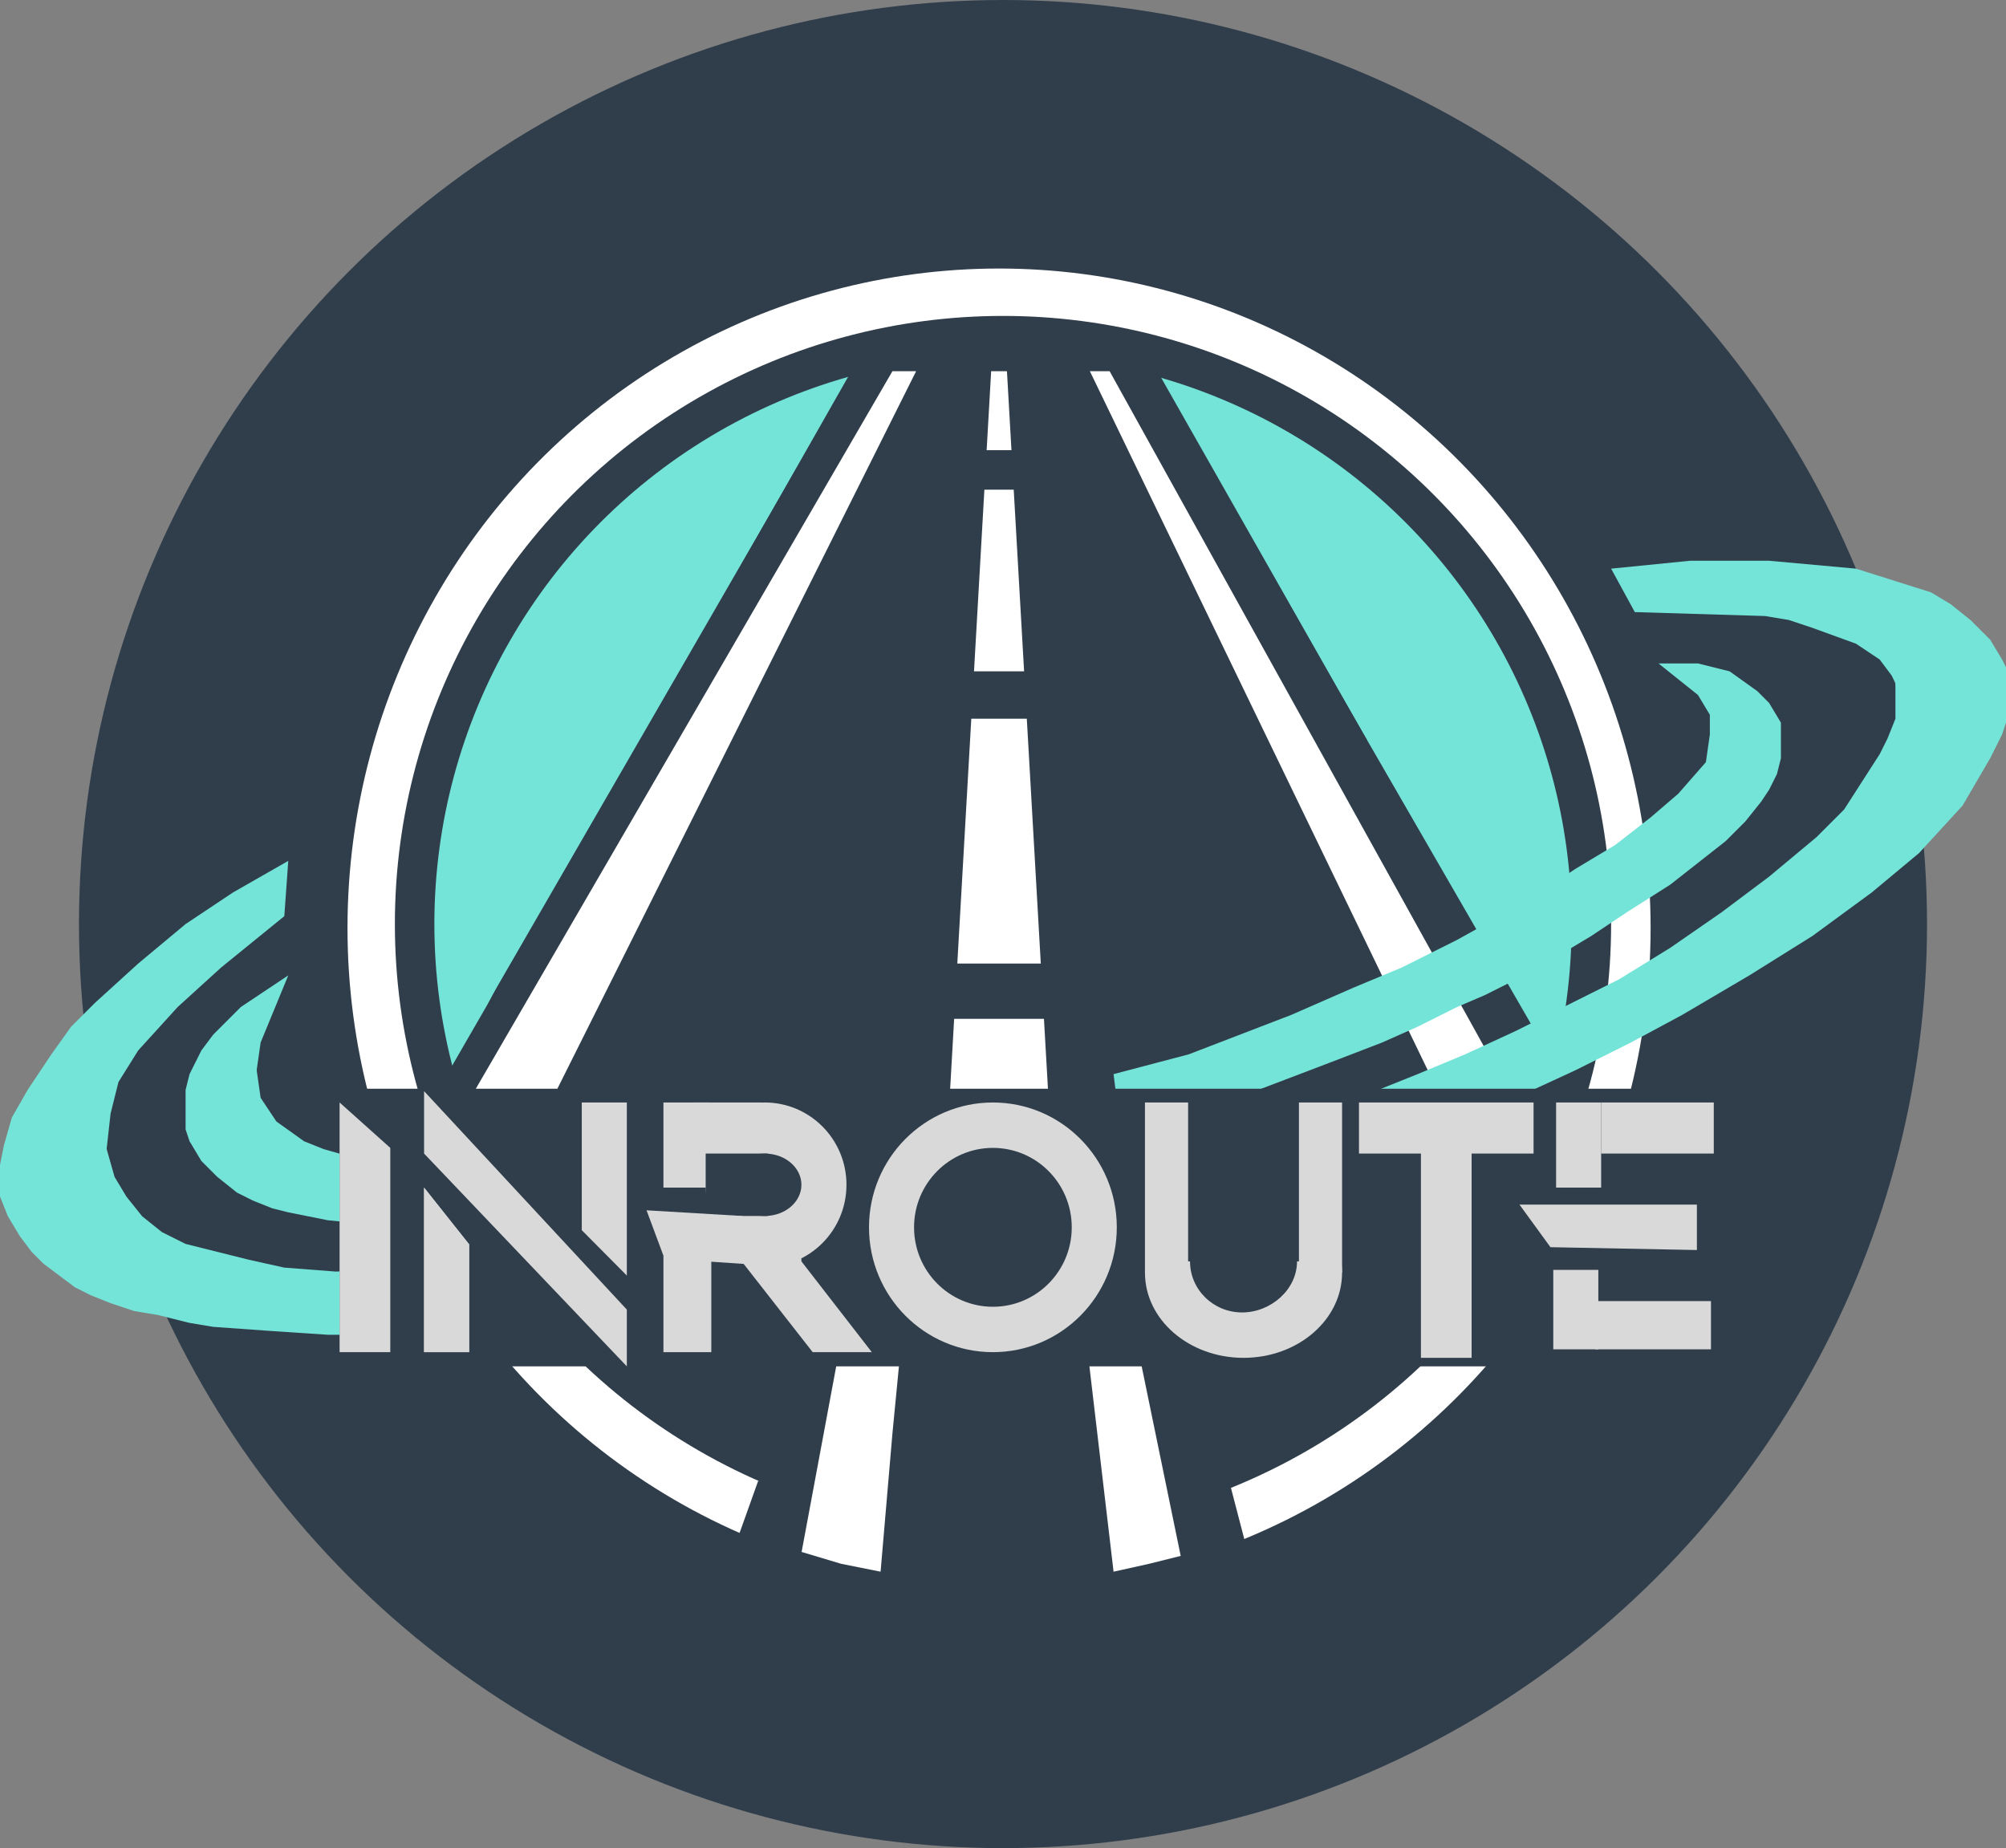 <svg width="254" height="234" viewBox="0 0 254 234" fill="none" xmlns="http://www.w3.org/2000/svg">
<rect x="0" y="0" width="254" height="234" fill="#808080" stroke="none"/>
<circle cx="127" cy="117" r="117" fill="#303E4C"/>
<ellipse cx="126.5" cy="117.5" rx="82.5" ry="83.5" fill="white"/>
<circle cx="127" cy="117" r="77" fill="#303E4C"/>
<circle cx="127" cy="117" r="72" fill="#75E4D8"/>
<path d="M101.885 57.5C113.047 38.167 140.953 38.167 152.115 57.5L191.086 125C202.248 144.333 188.295 168.5 165.971 168.5H88.029C65.705 168.5 51.752 144.333 62.914 125L101.885 57.5Z" fill="#303E4C"/>
<path d="M85.5 86L117.11 140.75H53.89L85.5 86Z" fill="#303E4C"/>
<path d="M167.5 88L199.11 142.75H135.89L167.5 88Z" fill="#303E4C"/>
<path d="M167.5 84L199.11 138.75H135.89L167.5 84Z" fill="#303E4C"/>
<path d="M142.5 42L174.11 96.75H110.89L142.5 42Z" fill="#303E4C"/>
<path d="M144 42.5L173.11 93.75H109.89L144 42.5Z" fill="#303E4C"/>
<path d="M109.5 44L136 47.5L143.11 96.75H79.5L109.5 44Z" fill="#303E4C"/>
<path d="M129.5 88L161.11 142.75H97.89L129.5 88Z" fill="#303E4C"/>
<rect x="72" y="151" width="110" height="18" fill="#303E4C"/>
<path d="M113 47H116L69.5 140H59L113 47Z" fill="white"/>
<path d="M138 47H140.5L193.5 142.6L189 152.5L138 47Z" fill="white"/>
<path d="M125.5 47H127.5L134.5 169.5H118.5L125.5 47Z" fill="white"/>
<rect x="115" y="57" width="23" height="5" fill="#303E4C"/>
<path d="M77 169H178L156 187.5L124 192L88 180L77 169Z" fill="#303E4C"/>
<rect x="115" y="122" width="23" height="7" fill="#303E4C"/>
<rect x="115" y="85" width="23" height="6" fill="#303E4C"/>
<path d="M207 77.5L204 72L214 71H224L235 72L244.5 75L247 76.5L249.5 78.5L250.5 79.5L252 81L253.5 83.5L254 84.5V85.5V90V91.5L253.5 93L253 94L252 96L248.5 102L243 108L237 113L229.5 118.5L221.5 123.5L213 128.5L206.5 132L199.5 135.5L193 138.5L187.5 141L182 143.5L176.5 146L166 150L160.5 152L154 154L151 155L147.5 156L143.5 157L143 153.5L142 149L146.5 148L151.5 146.5L157 144.5L163 142.5L168.5 140.5L174.5 138L179.5 136L185.5 133.5L192 130.5L199 127L205 124L211.5 120L218 115.5L224 111L230 106L233.5 102.5L238 95.5L239 93.5L240 91V90V86.5L239.5 85.5L238 83.5L235 81.5L229.5 79.5L226.5 78.5L223.5 78L207 77.5Z" fill="#75E4D8"/>
<path d="M210 84H215L219 85L222.5 87.5L224 89L225.5 91.5V93.5V96L225 98L224 100L223 101.5L221 104L218.5 106.5L211.5 112L206 115.5L201.5 118.5L196.5 121.5L192 124L188 126L184.5 127.5L179.5 130L175 132L168.5 134.5L158 138.5L151 141L142 144L141 136L150.5 133.5L163.5 128.5L171.5 125L177.5 122.5L184.5 119L189 116.5L195 113L199.5 110L204.5 107L209 103.5L212.5 100.5L216 96.5L216.5 93V90.5L215 88L210 84Z" fill="#75E4D8"/>
<path d="M12 127L17.5 122L23.5 117L29.5 113L36.5 109L36 116L28 122.5L22.5 127.5L17.5 133L15 137L14 141L13.5 145.5L14.5 149L16 151.5L18 154L20.5 156L23.5 157.5L27.5 158.5L31.5 159.5L36 160.5L42.5 161L58 160.5L64 160L73 159L86.5 157L92.5 156L101.5 154.5L107 153L110 152V159.5L107.5 160.5L101.5 162L91.5 164L86.5 165L80.5 166L71 167L64.5 168L60 168.5L54 169H41.5L34 168.5L27 168L24 167.5L20 166.5L17 166L14 165L11.5 164L9.5 163L7.5 161.5L5.5 160L4 158.5L2.5 156.5L1 154L0 151.5V147.5L0.5 145L1.5 141.5L3.5 138L6.5 133.5L9 130L12 127Z" fill="#75E4D8"/>
<path d="M30.5 127.5L36.5 123.5L33 132L32.5 135.5L33 139L35 142L38.5 144.5L41 145.5L44.5 146.5L48.5 147L59.5 147.5L68 147L78.5 145.5L89.5 143.5L101 141L110.5 139L110 146L104 147.5L96 149.5L87.5 151L78 152.5L65.5 154L55 155H46.5L41.5 154.5L39 154L36.5 153.5L34.5 153L32 152L30 151L27.5 149L25.5 147L24 144.5L23.5 143V140V138L24 136L25.5 133L27 131L30.5 127.5Z" fill="#75E4D8"/>
<path d="M96 187.5L155.5 187L158.5 198.5L120 204.5L93.5 194.5L96 187.5Z" fill="#303E4C"/>
<path d="M107 167L114.5 166L113 181.5L111.5 199L106.5 198L101.5 196.5L107 167Z" fill="white"/>
<path d="M137 165L142.5 163L149.5 197L145.5 198L141 199L137 165Z" fill="white"/>
<rect x="43" y="137.85" width="174" height="35.15" fill="#303E4C"/>
<path d="M43 139.592L49.418 145.34V171.204H43V139.592Z" fill="#D9D9D9"/>
<path d="M53.697 150.369L59.402 157.553V171.204H53.697V150.369Z" fill="#D9D9D9"/>
<path d="M53.697 146.058V138.155L79.369 165.816V173L53.697 146.058Z" fill="#D9D9D9"/>
<path d="M73.664 139.592H79.369V161.505L73.664 155.757V139.592Z" fill="#D9D9D9"/>
<path d="M84.004 139.592H89.709V150.369H84.004V139.592Z" fill="#D9D9D9"/>
<path d="M53.697 150.369L59.402 157.553V171.204H53.697V150.369Z" fill="#D9D9D9"/>
<rect x="87.926" y="139.592" width="8.557" height="6.466" fill="#D9D9D9"/>
<path d="M107.18 150.01C107.18 155.763 102.551 160.427 96.84 160.427C91.129 160.427 89.352 155.404 89.352 149.65C89.352 143.897 91.129 139.592 96.84 139.592C102.551 139.592 107.18 144.256 107.18 150.01Z" fill="#D9D9D9"/>
<ellipse cx="96.84" cy="150.01" rx="4.635" ry="3.951" fill="#303E4C"/>
<rect x="89.352" y="146.058" width="7.844" height="7.903" fill="#303E4C"/>
<path d="M81.865 153.243L93.988 153.961L94.701 160.068L89.353 159.709L84.004 158.99L81.865 153.243Z" fill="#D9D9D9"/>
<path d="M84.004 158.99H90.066V171.204H84.004V158.99Z" fill="#D9D9D9"/>
<path d="M93.631 159.35L100.762 158.99L101.475 159.35V159.709L110.389 171.204H102.902L93.631 159.35Z" fill="#D9D9D9"/>
<ellipse cx="125.721" cy="155.398" rx="15.688" ry="15.806" fill="#D9D9D9"/>
<ellipse cx="125.721" cy="155.398" rx="9.984" ry="10.058" fill="#303E4C"/>
<ellipse cx="157.455" cy="161.146" rx="12.479" ry="10.777" fill="#D9D9D9"/>
<path d="M144.975 139.592H169.934V161.146H144.975V139.592Z" fill="#D9D9D9"/>
<path d="M150.439 138.434H164.471V159.709H150.439V138.434Z" fill="#303E4C"/>
<path d="M164.23 159.709C164.23 163.28 160.912 166.175 157.272 166.175C153.631 166.175 150.68 163.28 150.68 159.709C150.68 156.138 153.631 153.243 157.272 153.243C160.912 153.243 164.23 156.138 164.23 159.709Z" fill="#303E4C"/>
<rect x="172.074" y="139.592" width="22.107" height="6.466" fill="#D9D9D9"/>
<rect x="179.918" y="144.621" width="6.418" height="27.301" fill="#D9D9D9"/>
<rect x="197.033" y="139.592" width="5.705" height="10.777" fill="#D9D9D9"/>
<path d="M192.398 152.524H214.861V158.272L196.32 157.913L192.398 152.524Z" fill="#D9D9D9"/>
<rect x="202.738" y="139.592" width="14.262" height="6.466" fill="#D9D9D9"/>
<path d="M196.676 160.786H202.381V170.845H196.676V160.786Z" fill="#D9D9D9"/>
<path d="M202.025 164.738H216.643V170.845H202.025V164.738Z" fill="#D9D9D9"/>
</svg>
